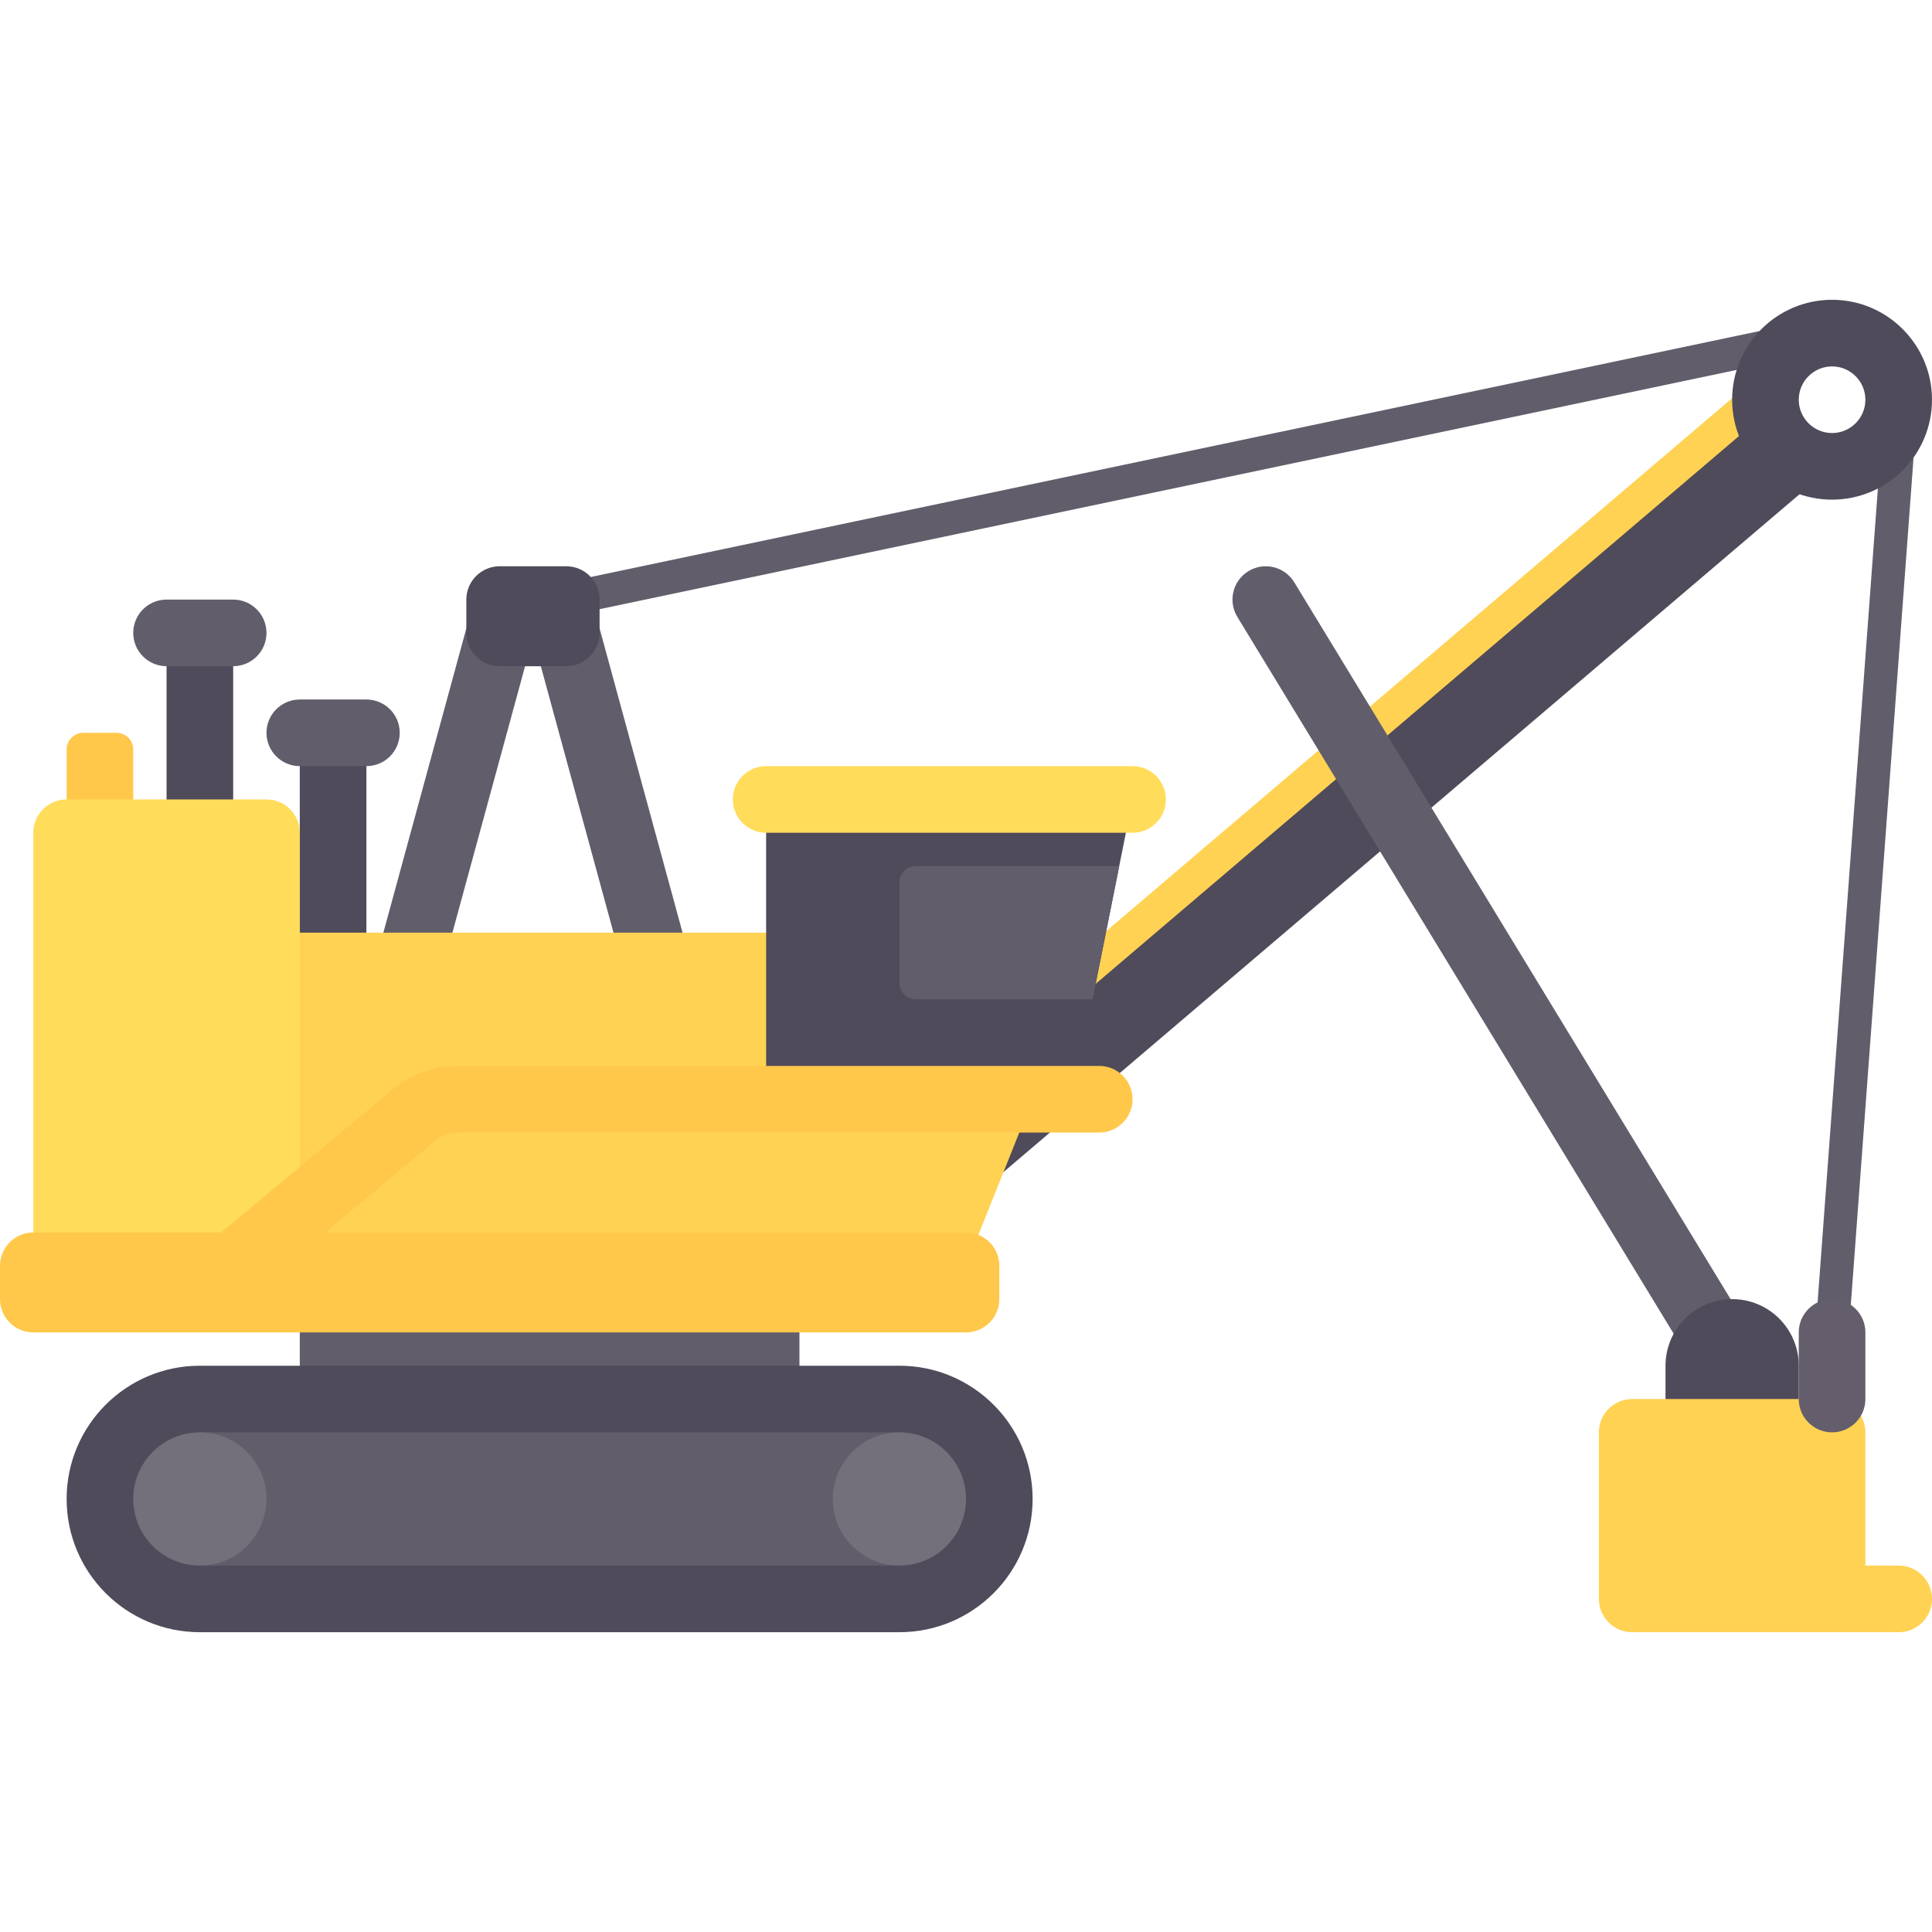 <?xml version="1.0" encoding="iso-8859-1"?>
<!-- Generator: Adobe Illustrator 19.0.0, SVG Export Plug-In . SVG Version: 6.00 Build 0)  -->
<svg version="1.1" id="Layer_1" xmlns="http://www.w3.org/2000/svg" xmlns:xlink="http://www.w3.org/1999/xlink" x="0px" y="0px"
	 viewBox="0 0 512 512" style="enable-background:new 0 0 512 512;" xml:space="preserve">
<rect x="346.206" y="65.868" transform="matrix(-0.648 -0.761 0.761 -0.648 430.099 625.315)" style="fill:#504B5A;" width="26.483" height="294.941"/>
<rect x="346.421" y="55.792" transform="matrix(-0.648 -0.761 0.761 -0.648 423.457 602.175)" style="fill:#FFD253;" width="8.828" height="294.947"/>
<g>
	<polygon style="fill:#625D6B;" points="498.772,114.431 481.116,352.776 489.918,353.431 507.573,115.086 	"/>
	<path style="fill:#625D6B;" d="M342.987,154.306c-2.535-4.163-7.961-5.495-12.129-2.948c-4.163,2.535-5.487,7.966-2.948,12.129
		l123.586,203.035l15.078-9.181L342.987,154.306z"/>
	
		<rect x="146.387" y="119.169" transform="matrix(-0.979 0.206 -0.206 -0.979 654.196 179.05)" style="fill:#625D6B;" width="342.78" height="8.827"/>
	<rect x="79.448" y="344.276" style="fill:#625D6B;" width="132.414" height="26.483"/>
	<path style="fill:#625D6B;" d="M158.586,165.4c-1.047-3.84-4.534-6.505-8.518-6.505h-17.655c-3.982,0-7.47,2.664-8.518,6.505
		l-26.483,97.103l17.034,4.647l24.707-90.599h4.172l24.707,90.599l17.035-4.647L158.586,165.4z"/>
</g>
<g>
	<path style="fill:#504B5A;" d="M150.069,176.552h-17.655c-4.875,0-8.828-3.953-8.828-8.828v-8.828c0-4.875,3.953-8.828,8.828-8.828
		h17.655c4.875,0,8.828,3.953,8.828,8.828v8.828C158.897,172.599,154.944,176.552,150.069,176.552z"/>
	<rect x="44.138" y="167.724" style="fill:#504B5A;" width="17.655" height="52.966"/>
</g>
<path style="fill:#625D6B;" d="M61.793,176.552H44.138c-4.875,0-8.828-3.953-8.828-8.828l0,0c0-4.875,3.953-8.828,8.828-8.828
	h17.655c4.875,0,8.828,3.953,8.828,8.828l0,0C70.621,172.599,66.668,176.552,61.793,176.552z"/>
<rect x="79.448" y="194.207" style="fill:#504B5A;" width="17.655" height="61.793"/>
<path style="fill:#625D6B;" d="M97.103,203.034H79.448c-4.875,0-8.828-3.953-8.828-8.828l0,0c0-4.875,3.953-8.828,8.828-8.828
	h17.655c4.875,0,8.828,3.953,8.828,8.828l0,0C105.931,199.082,101.978,203.034,97.103,203.034z"/>
<path style="fill:#FFC84B;" d="M35.31,229.517H17.655v-30.897c0-2.438,1.976-4.414,4.414-4.414h8.828
	c2.438,0,4.414,1.976,4.414,4.414V229.517z"/>
<polygon style="fill:#FFD253;" points="256,335.448 61.793,335.448 61.793,247.172 273.655,247.172 273.655,291.31 "/>
<path style="fill:#504B5A;" d="M238.345,432.552H52.966c-19.501,0-35.31-15.809-35.31-35.31l0,0c0-19.501,15.809-35.31,35.31-35.31
	h185.379c19.501,0,35.31,15.809,35.31,35.31l0,0C273.655,416.743,257.846,432.552,238.345,432.552z"/>
<rect x="52.966" y="379.586" style="fill:#625D6B;" width="185.379" height="35.31"/>
<g>
	<circle style="fill:#736F7B;" cx="52.966" cy="397.241" r="17.655"/>
	<circle style="fill:#736F7B;" cx="238.345" cy="397.241" r="17.655"/>
</g>
<path style="fill:#FFDC5A;" d="M79.448,335.448H8.828V220.69c0-4.875,3.953-8.828,8.828-8.828h52.966
	c4.875,0,8.828,3.953,8.828,8.828V335.448z"/>
<polygon style="fill:#504B5A;" points="284.248,291.31 300.138,211.862 203.034,211.862 203.034,291.31 "/>
<path style="fill:#FFDC5A;" d="M300.138,220.69h-97.103c-4.875,0-8.828-3.953-8.828-8.828l0,0c0-4.875,3.953-8.828,8.828-8.828
	h97.103c4.875,0,8.828,3.953,8.828,8.828l0,0C308.966,216.737,305.013,220.69,300.138,220.69z"/>
<path style="fill:#FFC84B;" d="M291.31,282.483H121.146c-6.182,0-12.199,2.177-16.957,6.137l-45.594,38.001H8.828
	c-4.875,0-8.828,3.953-8.828,8.828v8.828c0,4.875,3.953,8.828,8.828,8.828H256c4.875,0,8.828-3.953,8.828-8.828v-8.828
	c0-4.875-3.953-8.828-8.828-8.828H86.174l29.318-24.436c1.587-1.319,3.595-2.047,5.655-2.047H291.31
	c4.879,0,8.828-3.953,8.828-8.828S296.19,282.483,291.31,282.483z"/>
<path style="fill:#625D6B;" d="M296.607,229.517h-53.848c-2.438,0-4.414,1.976-4.414,4.414v26.483c0,2.438,1.976,4.414,4.414,4.414
	h46.786L296.607,229.517z"/>
<g>
	<path style="fill:#504B5A;" d="M485.517,132.414c-14.603,0-26.483-11.88-26.483-26.483s11.88-26.483,26.483-26.483
		c14.603,0,26.483,11.88,26.483,26.483S500.12,132.414,485.517,132.414z M485.517,97.103c-4.866,0-8.828,3.961-8.828,8.828
		c0,4.866,3.961,8.828,8.828,8.828s8.828-3.961,8.828-8.828C494.345,101.065,490.383,97.103,485.517,97.103z"/>
	<path style="fill:#504B5A;" d="M459.034,344.276L459.034,344.276c-9.751,0-17.655,7.904-17.655,17.655v17.655h35.31v-17.655
		C476.69,352.18,468.785,344.276,459.034,344.276z"/>
</g>
<path style="fill:#FFD253;" d="M494.345,414.897v-35.31c0-4.875-3.953-8.828-8.828-8.828h-52.966c-4.875,0-8.828,3.953-8.828,8.828
	v44.138c0,4.875,3.953,8.828,8.828,8.828h70.621c4.875,0,8.828-3.953,8.828-8.828l0,0c0-4.875-3.953-8.828-8.828-8.828H494.345z"/>
<path style="fill:#645D6B;" d="M485.517,344.276L485.517,344.276c-4.875,0-8.828,3.953-8.828,8.828v17.655
	c0,4.875,3.953,8.828,8.828,8.828l0,0c4.875,0,8.828-3.953,8.828-8.828v-17.655C494.345,348.228,490.392,344.276,485.517,344.276z"
	/>
<g>
</g>
<g>
</g>
<g>
</g>
<g>
</g>
<g>
</g>
<g>
</g>
<g>
</g>
<g>
</g>
<g>
</g>
<g>
</g>
<g>
</g>
<g>
</g>
<g>
</g>
<g>
</g>
<g>
</g>
</svg>

